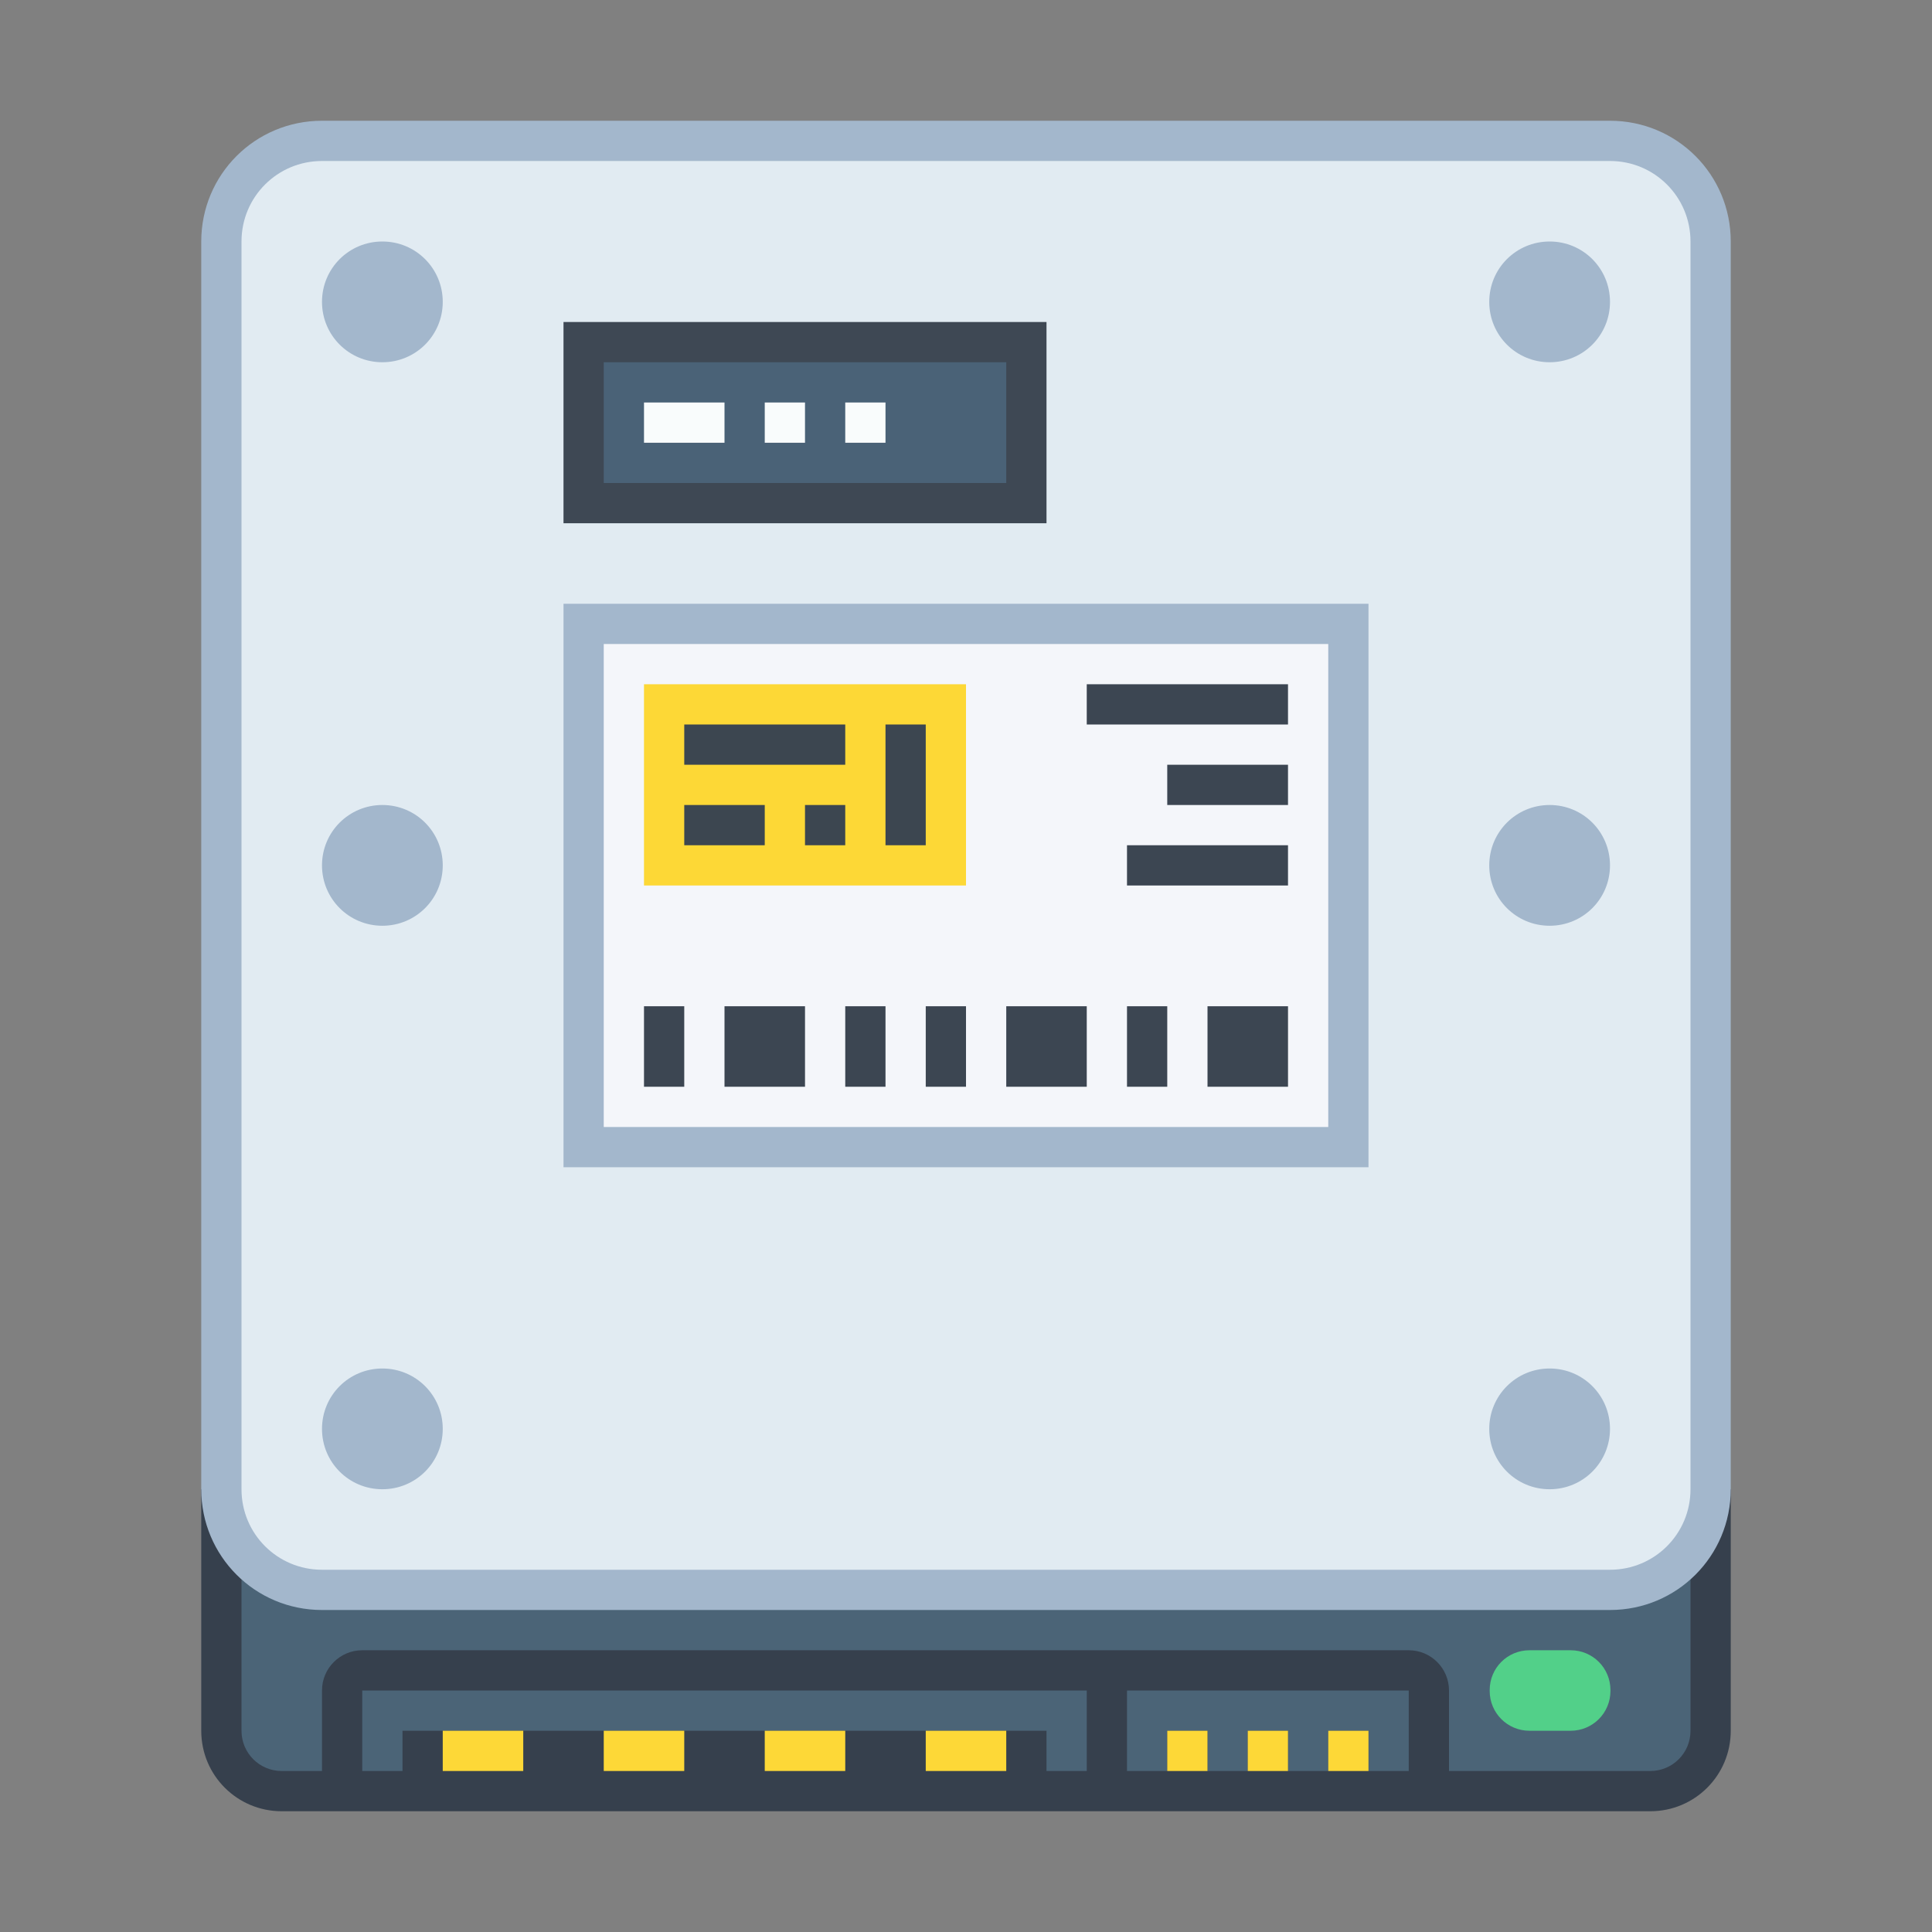 <?xml version="1.0" encoding="UTF-8" standalone="no"?>
<!-- Created with Inkscape (http://www.inkscape.org/) -->

<svg
   xmlns:dc="http://purl.org/dc/elements/1.1/"
   xmlns:cc="http://creativecommons.org/ns#"
   xmlns:rdf="http://www.w3.org/1999/02/22-rdf-syntax-ns#"
   xmlns:svg="http://www.w3.org/2000/svg"
   xmlns="http://www.w3.org/2000/svg"
   xmlns:sodipodi="http://sodipodi.sourceforge.net/DTD/sodipodi-0.dtd"
   xmlns:inkscape="http://www.inkscape.org/namespaces/inkscape"
   width="48"
   height="48"
   viewBox="0 0 48 48"
   version="1.1"
   id="svg8"
   inkscape:version="0.92.4 5da689c313, 2019-01-14"
   sodipodi:docname="drive-harddisk.svg">
  <rect x="0" y="0" width="48" height="48" fill="#808080" stroke="none"/>
  <title
     id="title7895">Antu icon Theme</title>
  <defs
     id="defs2">
    <style
       type="text/css"
       id="current-color-scheme">
      .ColorScheme-Text {
        color:#122036;
      }
      </style>
    <style
       type="text/css"
       id="current-color-scheme-5">
      .ColorScheme-Text {
        color:#122036;
      }
      </style>
    <style
       type="text/css"
       id="current-color-scheme-3">
      .ColorScheme-Text {
        color:#122036;
      }
      </style>
    <style
       type="text/css"
       id="current-color-scheme-53">
      .ColorScheme-Text {
        color:#122036;
      }
      </style>
    <style
       id="current-color-scheme-5-5"
       type="text/css">
      .ColorScheme-Text {
        color:#122036;
      }
      </style>
    <style
       id="current-color-scheme-6"
       type="text/css">
      .ColorScheme-Text {
        color:#122036;
      }
      </style>
    <style
       id="current-color-scheme-5-2"
       type="text/css">
      .ColorScheme-Text {
        color:#122036;
      }
      </style>
    <style
       type="text/css"
       id="current-color-scheme-2">
      .ColorScheme-Text {
        color:#122036;
      }
      </style>
    <style
       type="text/css"
       id="current-color-scheme-5-1">
      .ColorScheme-Text {
        color:#122036;
      }
      </style>
    <style
       type="text/css"
       id="current-color-scheme-3-2">
      .ColorScheme-Text {
        color:#122036;
      }
      </style>
    <style
       type="text/css"
       id="current-color-scheme-535">
      .ColorScheme-Text {
        color:#122036;
      }
      </style>
    <style
       id="current-color-scheme-5356"
       type="text/css">
      .ColorScheme-Text {
        color:#122036;
      }
      </style>
    <style
       id="current-color-scheme-5-29"
       type="text/css">
      .ColorScheme-Text {
        color:#122036;
      }
      </style>
    <style
       id="current-color-scheme-3-1"
       type="text/css">
      .ColorScheme-Text {
        color:#122036;
      }
      </style>
    <style
       id="current-color-scheme-53-2"
       type="text/css">
      .ColorScheme-Text {
        color:#122036;
      }
      </style>
    <style
       type="text/css"
       id="current-color-scheme-53562">
      .ColorScheme-Text {
        color:#122036;
      }
      </style>
    <style
       id="current-color-scheme-5356-9"
       type="text/css">
      .ColorScheme-Text {
        color:#122036;
      }
      </style>
    <style
       type="text/css"
       id="current-color-scheme-5-12">
      .ColorScheme-Text {
        color:#122036;
      }
      </style>
    <style
       type="text/css"
       id="current-color-scheme-53-7">
      .ColorScheme-Text {
        color:#122036;
      }
      </style>
    <style
       type="text/css"
       id="current-color-scheme-535-0">
      .ColorScheme-Text {
        color:#122036;
      }
      </style>
    <style
       id="current-color-scheme-5-6"
       type="text/css">
      .ColorScheme-Text {
        color:#122036;
      }
      </style>
    <style
       type="text/css"
       id="current-color-scheme-70">
      .ColorScheme-Text {
        color:#122036;
      }
      </style>
    <style
       id="current-color-scheme-5-9"
       type="text/css">
      .ColorScheme-Text {
        color:#122036;
      }
      </style>
    <style
       id="current-color-scheme-2-9"
       type="text/css">
      .ColorScheme-Text {
        color:#122036;
      }
      </style>
    <style
       id="current-color-scheme-1"
       type="text/css">
      .ColorScheme-Text {
        color:#122036;
      }
      </style>
    <style
       type="text/css"
       id="current-color-scheme-10">
      .ColorScheme-Text {
        color:#122036;
      }
      </style>
    <style
       id="current-color-scheme-0"
       type="text/css">
      .ColorScheme-Text {
        color:#122036;
      }
      </style>
    <style
       id="current-color-scheme-26"
       type="text/css">
      .ColorScheme-Text {
        color:#122036;
      }
      </style>
    <style
       id="current-color-scheme-7"
       type="text/css">
      .ColorScheme-Text {
        color:#122036;
      }
      </style>
  </defs>
  <sodipodi:namedview
     id="base"
     pagecolor="#ffffff"
     bordercolor="#666666"
     borderopacity="1.0"
     inkscape:pageopacity="0.0"
     inkscape:pageshadow="2"
     inkscape:zoom="31.999999"
     inkscape:cx="14.388553"
     inkscape:cy="19.42861"
     inkscape:document-units="px"
     inkscape:current-layer="layer1-92"
     showgrid="true"
     units="px"
     inkscape:window-width="1920"
     inkscape:window-height="999"
     inkscape:window-x="0"
     inkscape:window-y="0"
     inkscape:window-maximized="1"
     objecttolerance="10"
     gridtolerance="10"
     guidetolerance="10"
     inkscape:snap-bbox="true"
     inkscape:bbox-paths="true"
     inkscape:bbox-nodes="true"
     inkscape:snap-bbox-midpoints="true"
     inkscape:snap-bbox-edge-midpoints="true"
     inkscape:object-paths="true"
     inkscape:snap-intersection-paths="true">
    <inkscape:grid
       type="xygrid"
       id="grid7897"
       empspacing="4" />
  </sodipodi:namedview>
  <g
     inkscape:label="Capa 1"
     inkscape:groupmode="layer"
     id="layer1"
     transform="translate(0,-266.65)">
    <g
       id="layer1-92"
       inkscape:label="Capa 1"
       transform="translate(3,1)">
      <g
         transform="translate(-3,-1)"
         inkscape:label="Capa 1"
         id="layer1-9">
        <g
           id="g1066-3"
           transform="translate(3,2)">
          <path
             style="opacity:1;fill:#36404d;fill-opacity:1;stroke:none;stroke-width:2;stroke-linecap:round;stroke-linejoin:round;stroke-miterlimit:4;stroke-dasharray:none;stroke-opacity:1"
             d="m 2,301.65 v 2 1 3 c 0,1.108 0.892,2 2,2 h 34 c 1.108,0 2,-0.892 2,-2 v -3 -1 -2 H 38 4 Z"
             id="rect979-6"
             inkscape:connector-curvature="0"
             sodipodi:nodetypes="cccsssscccccc" />
          <path
             style="opacity:1;fill:#4b6477;fill-opacity:1;stroke:none;stroke-width:2;stroke-linecap:round;stroke-linejoin:round;stroke-miterlimit:4;stroke-dasharray:none;stroke-opacity:1"
             d="M 6 37 L 6 38 L 6 41 L 6 43 C 6 43.554 6.446 44 7 44 L 8 44 L 8 42 C 8 41.723 8.112 41.474 8.293 41.293 C 8.474 41.112 8.723 41 9 41 L 35 41 C 35.277 41 35.526 41.112 35.707 41.293 C 35.888 41.474 36 41.723 36 42 L 36 44 L 41 44 C 41.554 44 42 43.554 42 43 L 42 41 L 42 38 L 42 37 L 41 37 L 7 37 L 6 37 z M 9 42 L 9 44 L 10 44 L 10 43 L 11 43 L 26 43 L 26 44 L 27 44 L 27 43 L 27 42 L 26 42 L 11 42 L 10 42 L 9 42 z M 28 42 L 28 43 L 28 44 L 29 44 L 29 43 L 30 43 L 30 44 L 31 44 L 31 43 L 32 43 L 32 44 L 33 44 L 33 43 L 34 43 L 34 44 L 35 44 L 35 43 L 35 42 L 28 42 z "
             transform="translate(-3,264.65)"
             id="rect981-0" />
          <path
             style="opacity:1;fill:#a3b7cc;fill-opacity:1;stroke:none;stroke-width:2;stroke-linecap:round;stroke-linejoin:round;stroke-miterlimit:4;stroke-dasharray:none;stroke-opacity:1"
             d="m 5,267.65 h 32 c 1.662,0 3,1.338 3,3 v 31 c 0,1.662 -1.338,3 -3,3 H 5 c -1.662,0 -3,-1.338 -3,-3 v -31 c 0,-1.662 1.338,-3 3,-3 z"
             id="rect975-6"
             inkscape:connector-curvature="0"
             sodipodi:nodetypes="sssssssss" />
          <path
             style="opacity:1;fill:#e1ebf2;fill-opacity:1;stroke:none;stroke-width:2;stroke-linecap:round;stroke-linejoin:round;stroke-miterlimit:4;stroke-dasharray:none;stroke-opacity:1"
             d="M 8 4 C 6.892 4 6 4.892 6 6 L 6 37 C 6 38.108 6.892 39 8 39 L 40 39 C 41.108 39 42 38.108 42 37 L 42 6 C 42 4.892 41.108 4 40 4 L 8 4 z M 9.5 6 C 10.331 6 11 6.669 11 7.5 C 11 8.331 10.331 9 9.5 9 C 8.669 9 8 8.331 8 7.5 C 8 6.669 8.669 6 9.5 6 z M 38.5 6 C 39.331 6 40 6.669 40 7.5 C 40 8.331 39.331 9 38.5 9 C 37.669 9 37 8.331 37 7.5 C 37 6.669 37.669 6 38.5 6 z M 14 15 L 34 15 L 34 29 L 14 29 L 14 15 z M 9.5 20 C 10.331 20 11 20.669 11 21.5 C 11 22.331 10.331 23 9.5 23 C 8.669 23 8 22.331 8 21.5 C 8 20.669 8.669 20 9.5 20 z M 38.5 20 C 39.331 20 40 20.669 40 21.5 C 40 22.331 39.331 23 38.5 23 C 37.669 23 37 22.331 37 21.5 C 37 20.669 37.669 20 38.5 20 z M 9.5 34 C 10.331 34 11 34.669 11 35.5 C 11 36.331 10.331 37 9.5 37 C 8.669 37 8 36.331 8 35.5 C 8 34.669 8.669 34 9.5 34 z M 38.5 34 C 39.331 34 40 34.669 40 35.5 C 40 36.331 39.331 37 38.5 37 C 37.669 37 37 36.331 37 35.5 C 37 34.669 37.669 34 38.5 34 z "
             transform="translate(-3,264.65)"
             id="rect977-2" />
          <g
             id="g1039"
             transform="translate(52,2)">
            <path
               id="rect948"
               d="m -40,278.65 h 18 v 12 h -18 z"
               style="opacity:0.99;vector-effect:none;fill:#f5f7fa;fill-opacity:1;stroke:none;stroke-width:2;stroke-linecap:round;stroke-linejoin:round;stroke-miterlimit:4;stroke-dasharray:none;stroke-dashoffset:0;stroke-opacity:1"
               inkscape:connector-curvature="0" />
            <path
               id="rect953"
               d="m -39,279.65 h 8 v 5 h -8 z"
               style="opacity:0.99;vector-effect:none;fill:#fdd835;fill-opacity:1;stroke:none;stroke-width:2;stroke-linecap:round;stroke-linejoin:round;stroke-miterlimit:4;stroke-dasharray:none;stroke-dashoffset:0;stroke-opacity:1"
               inkscape:connector-curvature="0" />
            <path
               inkscape:connector-curvature="0"
               style="opacity:0.99;vector-effect:none;fill:#3b4551;fill-opacity:1;stroke:none;stroke-width:2;stroke-linecap:round;stroke-linejoin:round;stroke-miterlimit:4;stroke-dasharray:none;stroke-dashoffset:0;stroke-opacity:1"
               d="m -28,279.65 v 1 h 5 v -1 z m -10,1 v 1 h 4 v -1 z m 5,0 v 3 h 1 v -3 z m 7,1 v 1 h 3 v -1 z m -12,1 v 1 h 2 v -1 z m 3,0 v 1 h 1 v -1 z m 8,1 v 1 h 4 v -1 z m -12,4 v 2 h 1 v -2 z m 2,0 v 2 h 2 v -2 z m 3,0 v 2 h 1 v -2 z m 2,0 v 2 h 1 v -2 z m 2,0 v 2 h 2 v -2 z m 3,0 v 2 h 1 v -2 z m 2,0 v 2 h 2 v -2 z"
               id="rect955" />
          </g>
        </g>
        <g
           id="layer1-7-2"
           inkscape:label="Capa 1"
           transform="translate(8e-6,1.5e-5)">
          <g
             transform="translate(35,-15)"
             id="g1535-8">
            <g
               transform="translate(-35,15)"
               id="g911-9">
              <g
                 transform="translate(-24,-4)"
                 id="g5422-7">
                <g
                   inkscape:label="Capa 1"
                   id="layer1-6-0-3"
                   transform="matrix(1.467,0,0,1.467,24.533,-142.903)">
                  <g
                     id="g1473-9-6"
                     transform="translate(31,2)" />
                </g>
                <g
                   inkscape:label="Capa 1"
                   id="layer1-6-1-1"
                   transform="matrix(1.467,0,0,1.467,24.733,-143.037)">
                  <g
                     id="g1605-2-2"
                     style="opacity:0.98"
                     transform="translate(19,-12)">
                    <g
                       transform="translate(-24,295.65)"
                       style="fill:none;fill-rule:evenodd;stroke:none;stroke-width:1;stroke-linejoin:round"
                       id="Page-1-6-9">
                      <g
                         style="stroke:#333333;stroke-width:2"
                         id="Artboard-4-0-3"
                         transform="translate(-532,-115)">
                        <g
                           id="12-6-1"
                           transform="translate(532,115)" />
                      </g>
                    </g>
                  </g>
                </g>
              </g>
            </g>
          </g>
        </g>
        <path
           style="opacity:1;fill:#52d089;fill-opacity:1;stroke:none;stroke-width:2;stroke-linecap:round;stroke-linejoin:round;stroke-miterlimit:4;stroke-dasharray:none;stroke-opacity:1"
           d="m 38,307.65 h 1.022 c 0.548,0 0.989,0.441 0.989,0.989 v 0.022 c 0,0.548 -0.441,0.989 -0.989,0.989 H 38 c -0.548,0 -0.989,-0.441 -0.989,-0.989 v -0.022 c 0,-0.548 0.441,-0.989 0.989,-0.989 z"
           id="rect885-9"
           inkscape:connector-curvature="0" />
        <path
           style="opacity:1;fill:#fdd837;fill-opacity:1;stroke:none;stroke-width:2;stroke-linecap:round;stroke-linejoin:round;stroke-miterlimit:4;stroke-dasharray:none;stroke-opacity:1"
           d="M 11 43 L 11 44 L 13 44 L 13 43 L 11 43 z M 15 43 L 15 44 L 17 44 L 17 43 L 15 43 z M 19 43 L 19 44 L 21 44 L 21 43 L 19 43 z M 23 43 L 23 44 L 25 44 L 25 43 L 23 43 z M 29 43 L 29 44 L 30 44 L 30 43 L 29 43 z M 31 43 L 31 44 L 32 44 L 32 43 L 31 43 z M 33 43 L 33 44 L 34 44 L 34 43 L 33 43 z "
           transform="translate(0,266.65)"
           id="rect1045" />
      </g>
    </g>
    <g
       id="layer1-7"
       inkscape:label="Capa 1"
       transform="translate(8e-6,1.5e-5)">
      <g
         transform="translate(35,-15)"
         id="g1535">
        <g
           transform="translate(-35,15)"
           id="g911">
          <g
             transform="translate(-24,-4)"
             id="g5422">
            <g
               inkscape:label="Capa 1"
               id="layer1-6-0"
               transform="matrix(1.467,0,0,1.467,24.533,-142.903)">
              <g
                 id="g1473-9"
                 transform="translate(31,2)" />
            </g>
            <g
               inkscape:label="Capa 1"
               id="layer1-6-1"
               transform="matrix(1.467,0,0,1.467,24.733,-143.037)">
              <g
                 id="g1605-2"
                 style="opacity:0.98"
                 transform="translate(19,-12)">
                <g
                   transform="translate(-24,295.65)"
                   style="fill:none;fill-rule:evenodd;stroke:none;stroke-width:1;stroke-linejoin:round"
                   id="Page-1-6">
                  <g
                     style="stroke:#333333;stroke-width:2"
                     id="Artboard-4-0"
                     transform="translate(-532,-115)">
                    <g
                       id="12-6"
                       transform="translate(532,115)" />
                  </g>
                </g>
              </g>
            </g>
          </g>
        </g>
      </g>
    </g>
    <g
       transform="translate(-28.478,-3.243)"
       id="layer1-1"
       inkscape:label="Capa 1">
      <g
         transform="translate(13,-7)"
         id="g1645">
        <g
           inkscape:label="Capa 1"
           id="layer1-2"
           transform="translate(31,26)" />
        <g
           id="g1176">
          <g
             transform="translate(-57,-96)"
             id="g894">
            <path
               inkscape:connector-curvature="0"
               style="opacity:0.98;fill:#3b4551;fill-opacity:1;stroke:none;stroke-width:2;stroke-linecap:round;stroke-linejoin:round;stroke-miterlimit:4;stroke-dasharray:none;stroke-dashoffset:0;stroke-opacity:1"
               d="m 86.478,380.893 h 12 v 5 h -12 z"
               id="rect1082-2" />
            <path
               inkscape:connector-curvature="0"
               style="opacity:0.98;fill:#4b6377;fill-opacity:1;stroke:none;stroke-width:2;stroke-linecap:round;stroke-linejoin:round;stroke-miterlimit:4;stroke-dasharray:none;stroke-dashoffset:0;stroke-opacity:1"
               d="m 87.478,381.893 h 10 v 3 h -10 z"
               id="rect1084-7" />
            <path
               inkscape:connector-curvature="0"
               style="opacity:0.98;fill:#fdffff;fill-opacity:1;stroke:none;stroke-width:2;stroke-linecap:round;stroke-linejoin:round;stroke-miterlimit:4;stroke-dasharray:none;stroke-dashoffset:0;stroke-opacity:1"
               d="m 88.478,382.893 h 2 v 1 h -2 z"
               id="rect1098-0" />
            <path
               inkscape:connector-curvature="0"
               style="opacity:0.98;fill:#fdffff;fill-opacity:1;stroke:none;stroke-width:2;stroke-linecap:round;stroke-linejoin:round;stroke-miterlimit:4;stroke-dasharray:none;stroke-dashoffset:0;stroke-opacity:1"
               d="m 91.478,382.893 h 1 v 1 h -1 z"
               id="rect1100-9" />
            <path
               inkscape:connector-curvature="0"
               style="opacity:0.98;fill:#fdffff;fill-opacity:1;stroke:none;stroke-width:2;stroke-linecap:round;stroke-linejoin:round;stroke-miterlimit:4;stroke-dasharray:none;stroke-dashoffset:0;stroke-opacity:1"
               d="m 93.478,382.893 h 1 v 1 h -1 z"
               id="rect1102-3" />
          </g>
        </g>
      </g>
    </g>
  </g>
</svg>
